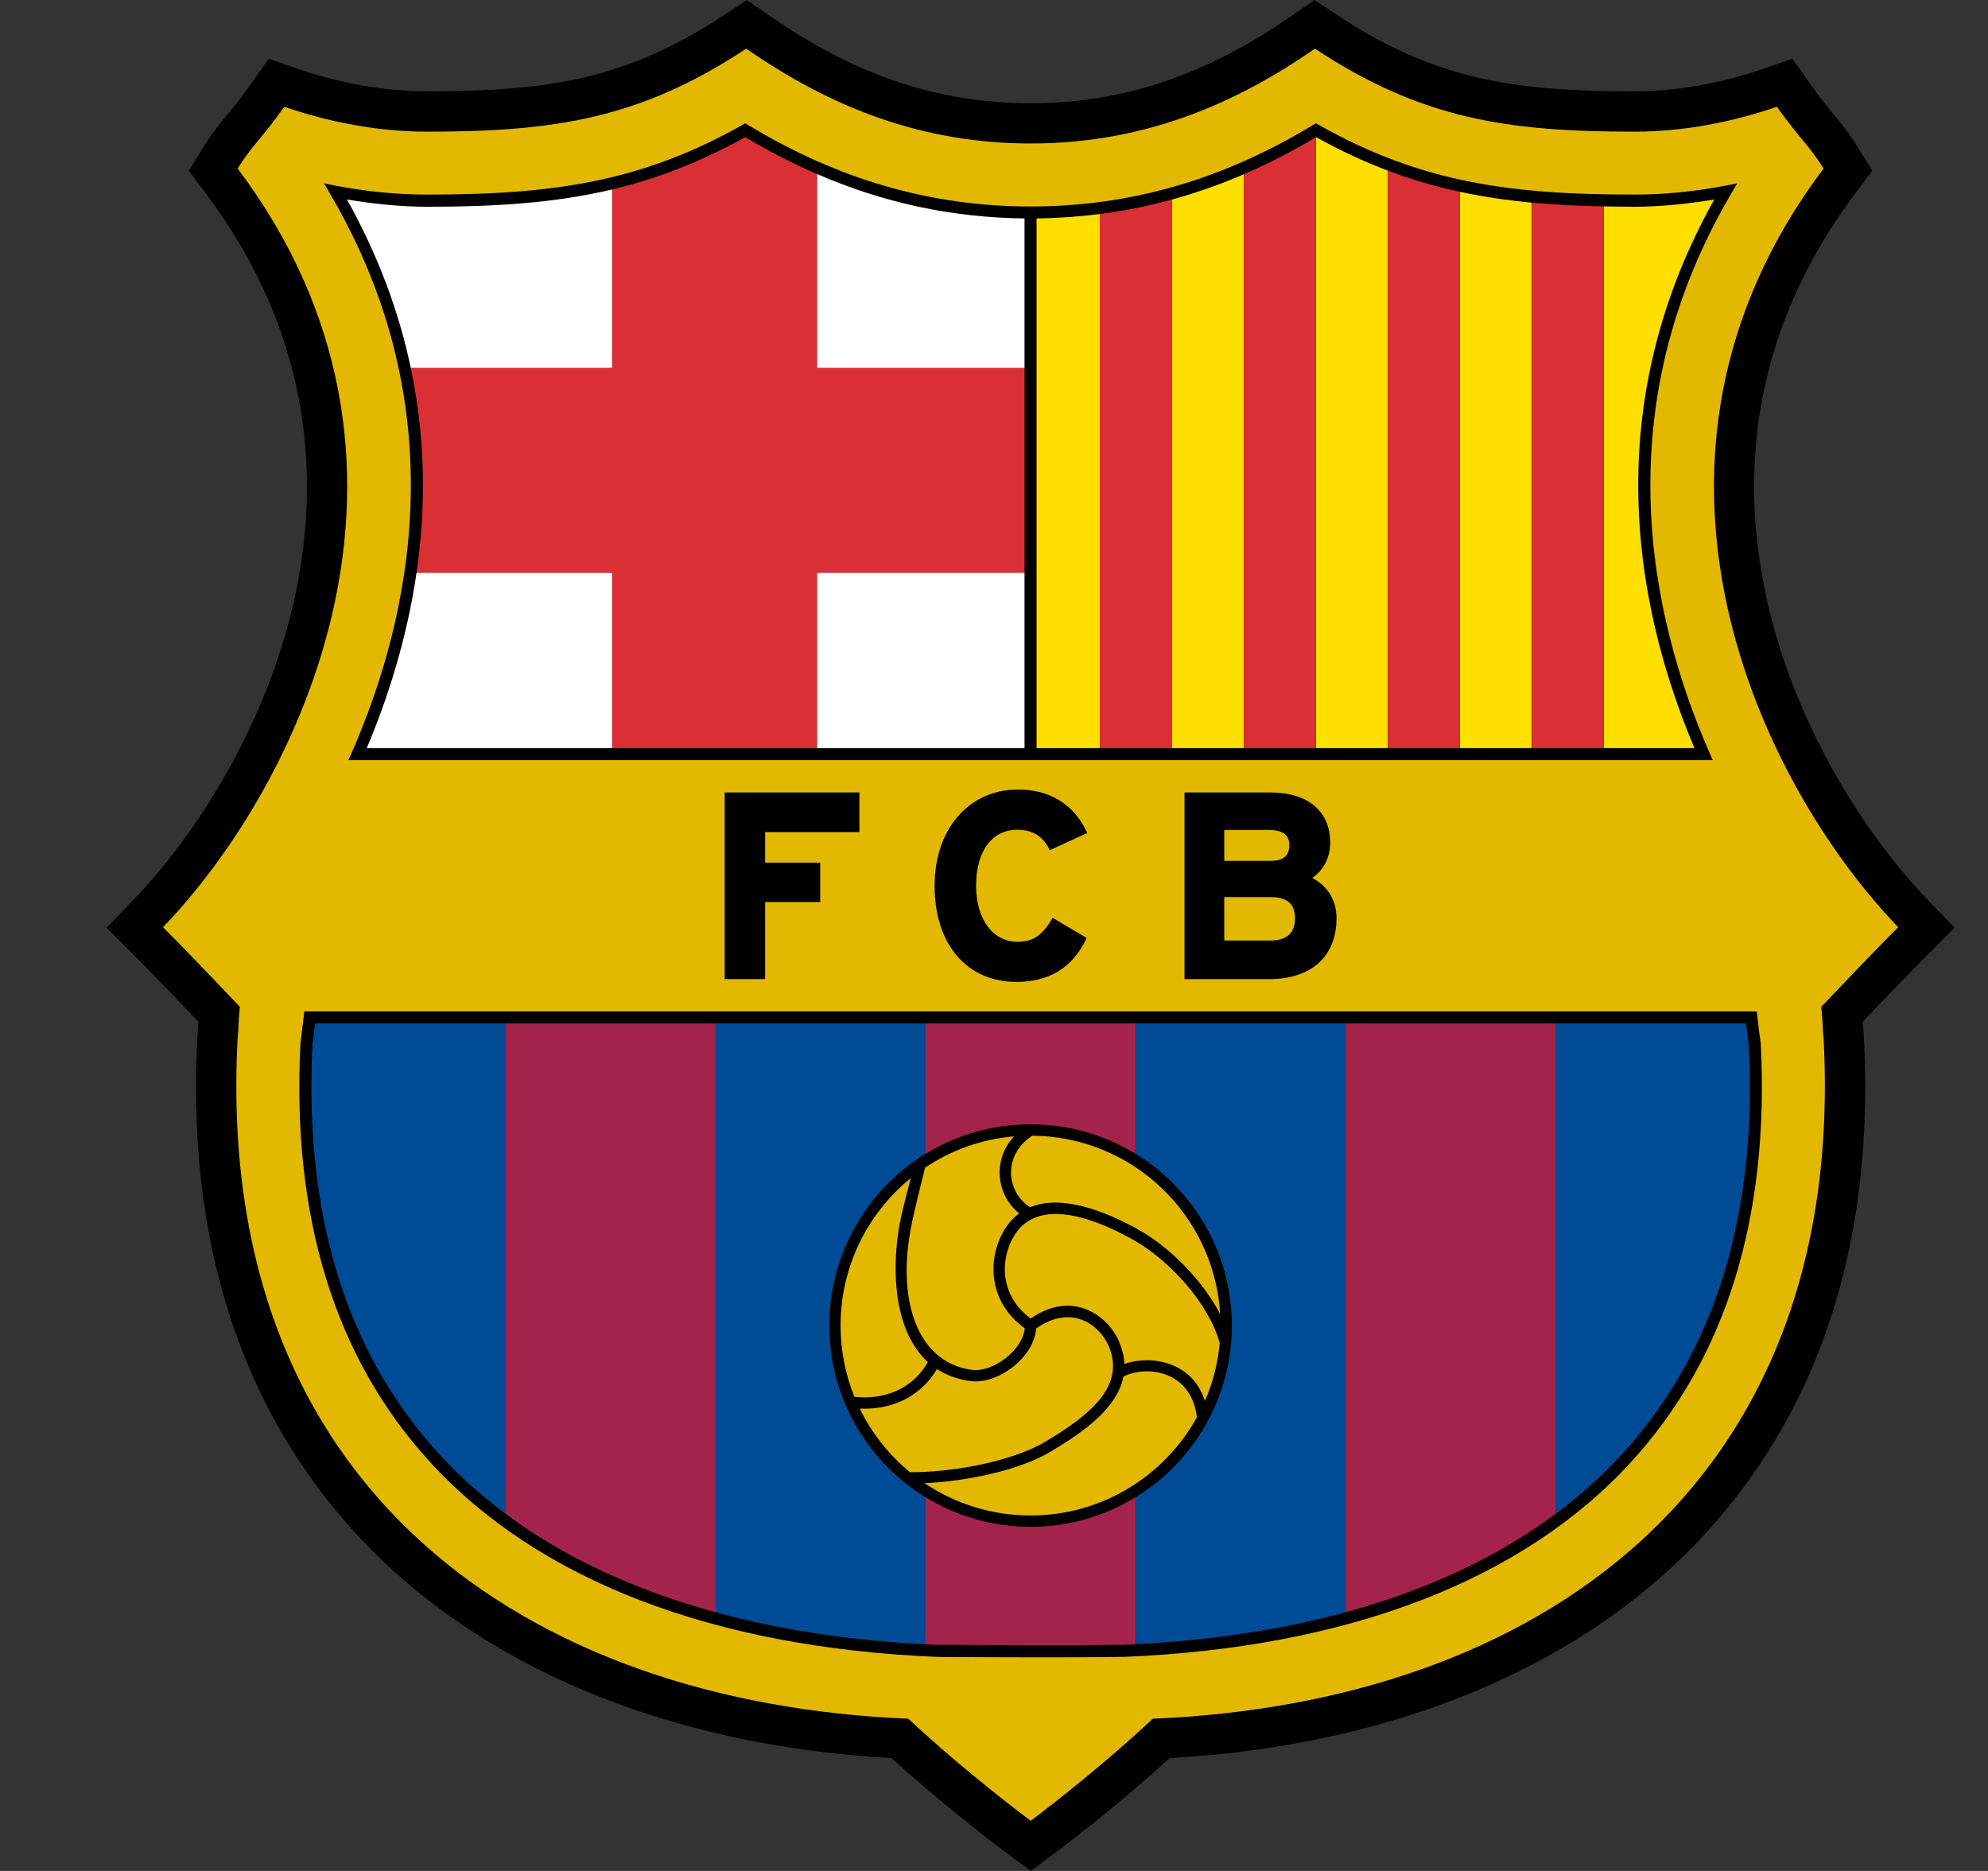 <svg width="17" height="16" viewBox="0 0 17 16" fill="none" xmlns="http://www.w3.org/2000/svg">
<rect x="0" y="0" width="17" height="16" fill="#333333" stroke="none"/>
<g clip-path="url(#clip0_795_2193)">
<path d="M11.048 0.133C10.311 0.645 9.601 0.883 8.813 0.883C8.025 0.883 7.315 0.645 6.578 0.133L6.386 0L6.191 0.129C5.359 0.68 4.682 0.781 3.65 0.781C3.294 0.781 2.911 0.714 2.543 0.587L2.298 0.502L2.149 0.714C2.07 0.827 2.011 0.899 1.954 0.968C1.883 1.054 1.817 1.134 1.739 1.259L1.615 1.46L1.756 1.649C2.387 2.487 2.625 3.349 2.625 4.161C2.625 5.675 1.798 7.013 1.146 7.69L0.911 7.934L1.15 8.173C1.279 8.301 1.508 8.539 1.697 8.738L1.69 8.842L1.688 8.861C1.68 9.006 1.676 9.151 1.676 9.295C1.676 10.833 2.131 12.111 3.03 13.1C4.071 14.245 5.699 14.928 7.624 15.035C8.102 15.47 8.587 15.831 8.609 15.847L8.815 16L9.02 15.847C9.042 15.831 9.525 15.47 10.002 15.035C11.926 14.928 13.555 14.245 14.596 13.1C15.495 12.111 15.95 10.833 15.95 9.296C15.95 9.153 15.946 9.008 15.938 8.861L15.938 8.858L15.936 8.839C15.936 8.839 15.929 8.745 15.929 8.738C16.104 8.553 16.34 8.308 16.476 8.173L16.715 7.934L16.48 7.69C15.828 7.013 15 5.675 15 4.161C15 3.349 15.238 2.487 15.869 1.648L16.011 1.46L15.886 1.259C15.809 1.134 15.742 1.053 15.672 0.968C15.615 0.899 15.556 0.827 15.477 0.714L15.328 0.502L15.083 0.587C14.715 0.714 14.332 0.781 13.976 0.781C12.944 0.781 12.267 0.68 11.435 0.129L11.24 0L11.048 0.133Z" fill="black"/>
<path d="M8.814 15.571C8.814 15.571 8.264 15.163 7.767 14.698C4.516 14.564 1.826 12.741 2.032 8.879C2.044 8.777 2.034 8.784 2.051 8.61C1.865 8.413 1.556 8.091 1.394 7.929C2.56 6.719 3.92 3.951 2.032 1.441C2.156 1.242 2.246 1.175 2.431 0.913C2.808 1.043 3.228 1.126 3.65 1.126C4.733 1.126 5.472 1.018 6.381 0.416C7.1 0.915 7.879 1.227 8.813 1.227C9.746 1.227 10.526 0.915 11.244 0.416C12.153 1.018 12.893 1.126 13.976 1.126C14.398 1.126 14.818 1.043 15.195 0.913C15.38 1.175 15.47 1.242 15.594 1.441C13.705 3.951 15.066 6.719 16.232 7.929C16.069 8.091 15.761 8.413 15.574 8.61C15.592 8.784 15.582 8.777 15.594 8.879C15.799 12.741 13.109 14.564 9.858 14.698C9.362 15.163 8.814 15.571 8.814 15.571Z" fill="#E2B900"/>
<path d="M2.648 8.649H2.602L2.583 8.815L2.569 8.922C2.493 10.409 2.864 11.611 3.671 12.496C4.596 13.512 6.096 14.09 8.008 14.169C8.01 14.169 8.04 14.17 8.04 14.17C8.613 14.173 9.155 14.176 9.616 14.169C11.529 14.09 13.029 13.512 13.954 12.496C14.761 11.611 15.132 10.41 15.057 8.925C15.056 8.922 15.042 8.815 15.042 8.815L15.023 8.651L14.977 8.649H2.648V8.649Z" fill="black"/>
<path d="M2.695 8.752L2.685 8.831C2.685 8.831 2.672 8.93 2.672 8.93C2.666 9.052 2.663 9.174 2.663 9.296C2.663 10.584 3.027 11.636 3.748 12.427C3.92 12.616 4.113 12.789 4.325 12.947V8.752H2.695ZM14.954 8.933L14.941 8.831L14.931 8.752H13.301V12.947C13.514 12.789 13.706 12.616 13.879 12.427C14.599 11.636 14.964 10.584 14.964 9.297C14.964 9.178 14.96 9.056 14.954 8.933Z" fill="#004B95"/>
<path d="M6.12 8.752H4.325V12.947C4.821 13.316 5.425 13.598 6.12 13.788V8.752ZM11.506 8.752V13.788C12.201 13.598 12.805 13.316 13.301 12.947V8.752H11.506Z" fill="#A4234B"/>
<path d="M7.092 11.336C7.092 10.714 7.422 10.17 7.915 9.867V8.752H6.12V13.788C6.664 13.937 7.265 14.029 7.915 14.062V12.804C7.422 12.502 7.092 11.957 7.092 11.336ZM9.711 8.752V9.867C10.204 10.17 10.534 10.714 10.534 11.336C10.534 11.957 10.204 12.502 9.711 12.804V14.061C10.361 14.028 10.962 13.936 11.506 13.788V8.752H9.711Z" fill="#004B95"/>
<path d="M9.71 9.867V8.752H7.915V9.867C8.176 9.707 8.484 9.615 8.813 9.615C9.142 9.615 9.449 9.707 9.71 9.867ZM7.915 12.804V14.062C7.947 14.063 7.978 14.065 8.01 14.066L8.04 14.066C8.614 14.069 9.155 14.072 9.613 14.066C9.646 14.065 9.678 14.063 9.71 14.062V12.804C9.449 12.964 9.142 13.057 8.813 13.057C8.484 13.057 8.176 12.964 7.915 12.804Z" fill="#A4234B"/>
<path d="M7.934 11.648C7.623 11.364 7.622 10.788 7.706 10.405C7.729 10.299 7.758 10.194 7.788 10.075C7.422 10.373 7.188 10.827 7.188 11.336C7.188 11.544 7.228 11.751 7.306 11.945C7.334 11.948 7.362 11.95 7.391 11.95C7.631 11.95 7.828 11.839 7.934 11.648ZM9.607 11.772C9.553 12.045 9.262 12.248 8.988 12.412C8.705 12.581 8.249 12.668 7.906 12.684C8.165 12.858 8.477 12.96 8.813 12.96C9.425 12.96 9.958 12.621 10.235 12.12C10.187 11.72 9.806 11.672 9.607 11.772Z" fill="#E2B900"/>
<path d="M7.781 12.59C8.12 12.592 8.64 12.507 8.939 12.329C9.325 12.099 9.624 11.853 9.482 11.513C9.41 11.341 9.171 11.142 8.86 11.361C8.841 11.615 8.527 11.84 8.302 11.811C8.187 11.796 8.092 11.76 8.012 11.708C7.885 11.924 7.659 12.047 7.391 12.047C7.378 12.047 7.365 12.047 7.352 12.046C7.454 12.256 7.601 12.441 7.781 12.59ZM8.809 10.324C9.078 10.212 9.45 10.357 9.734 10.515C10.001 10.665 10.281 10.944 10.434 11.238C10.384 10.391 9.685 9.719 8.827 9.712C8.571 9.88 8.606 10.197 8.809 10.324Z" fill="#E2B900"/>
<path d="M8.763 11.36C8.43 11.117 8.451 10.736 8.594 10.509C8.629 10.453 8.67 10.41 8.715 10.376C8.522 10.222 8.483 9.922 8.671 9.718C8.398 9.741 8.137 9.833 7.91 9.986C7.839 10.291 7.749 10.569 7.753 10.888C7.759 11.317 7.937 11.667 8.313 11.715C8.489 11.737 8.743 11.55 8.763 11.36Z" fill="#E2B900"/>
<path d="M10.43 11.485C10.338 11.149 10.004 10.778 9.686 10.6C9.294 10.381 8.865 10.262 8.676 10.561C8.555 10.753 8.538 11.07 8.813 11.276C9.186 11.018 9.485 11.269 9.571 11.476C9.598 11.542 9.612 11.604 9.615 11.664C9.835 11.587 10.194 11.637 10.304 11.981C10.372 11.823 10.415 11.656 10.43 11.485Z" fill="#E2B900"/>
<path d="M7.332 6.777H6.197V8.373H6.543V7.714H7.014V7.377H6.543V7.116H7.349V6.777L7.332 6.777ZM7.992 7.575C7.992 8.075 8.267 8.397 8.692 8.397C8.97 8.397 9.169 8.276 9.286 8.035L9.292 8.021L9.001 7.849L8.993 7.863C8.91 8.002 8.831 8.054 8.701 8.054C8.49 8.054 8.347 7.861 8.347 7.575C8.347 7.279 8.482 7.096 8.699 7.096C8.825 7.096 8.914 7.148 8.97 7.256L8.977 7.271L9.298 7.123L9.29 7.108C9.178 6.875 8.975 6.752 8.704 6.752C8.285 6.752 7.992 7.09 7.992 7.575ZM11.222 7.508C11.319 7.44 11.375 7.332 11.375 7.206C11.375 6.937 11.184 6.777 10.863 6.777H10.129V8.373H10.856C11.215 8.373 11.429 8.178 11.429 7.852C11.429 7.699 11.352 7.576 11.222 7.508ZM10.469 7.098H10.849C11.005 7.098 11.025 7.169 11.025 7.231C11.025 7.319 10.973 7.362 10.865 7.362H10.469L10.469 7.098ZM10.867 8.043H10.469V7.672H10.867C11.008 7.672 11.074 7.73 11.074 7.856C11.074 7.978 11.002 8.043 10.867 8.043ZM11.226 1.07C10.453 1.538 9.664 1.765 8.813 1.766C7.962 1.765 7.172 1.538 6.399 1.07L6.373 1.054L6.347 1.069C5.466 1.567 4.691 1.664 3.649 1.664C3.399 1.664 3.141 1.639 2.882 1.59L2.771 1.568L2.828 1.666C3.898 3.497 3.518 5.267 3.011 6.429L2.979 6.501H14.646L14.615 6.429C14.108 5.267 13.728 3.497 14.798 1.666L14.855 1.568L14.743 1.59C14.485 1.639 14.226 1.664 13.976 1.664C12.935 1.664 12.16 1.567 11.279 1.069L11.252 1.054L11.226 1.07Z" fill="black"/>
<path d="M5.235 1.62C4.746 1.736 4.24 1.768 3.65 1.768C3.427 1.768 3.197 1.744 2.967 1.706C3.24 2.195 3.414 2.678 3.513 3.147H5.235L5.235 1.62ZM8.761 3.147V1.868C8.144 1.861 7.557 1.736 6.986 1.488V3.147H8.761ZM3.562 4.898C3.48 5.459 3.318 5.967 3.136 6.398H5.235V4.898H3.562ZM6.986 6.398H8.761V4.898H6.986V6.398Z" fill="white"/>
<path d="M6.986 3.147V1.488C6.779 1.399 6.575 1.294 6.372 1.173C5.983 1.389 5.614 1.53 5.235 1.62V3.147H3.513C3.582 3.476 3.617 3.811 3.617 4.148C3.617 4.406 3.597 4.657 3.562 4.898H5.235V6.398H6.986V4.898H8.761V3.147L6.986 3.147Z" fill="#DB2F36"/>
<path d="M11.254 1.173L11.252 1.174V6.398H11.867V1.459C11.666 1.383 11.463 1.289 11.254 1.173ZM10.02 1.707V6.398H10.636V1.49C10.436 1.577 10.23 1.649 10.02 1.707ZM8.864 1.868V6.398H9.405V1.83C9.225 1.853 9.045 1.866 8.864 1.868ZM12.483 1.64V6.398H13.098V1.733C12.887 1.713 12.683 1.683 12.483 1.64ZM14.009 4.148C14.009 3.383 14.186 2.552 14.659 1.706C14.429 1.744 14.199 1.768 13.976 1.768C13.887 1.768 13.8 1.766 13.714 1.765V6.398H14.49C14.229 5.781 14.009 5.008 14.009 4.148Z" fill="#FFDF00"/>
<path d="M13.099 1.733V6.398H13.714V1.765C13.5 1.761 13.296 1.751 13.099 1.733ZM9.405 1.83V6.398H10.02V1.707C9.818 1.762 9.613 1.804 9.405 1.83ZM10.636 1.49V6.398H11.252V1.174C11.048 1.296 10.843 1.401 10.636 1.49ZM11.867 1.459V6.398H12.483V1.64C12.273 1.595 12.068 1.535 11.867 1.459Z" fill="#DB2F36"/>
</g>
<defs>
<clipPath id="clip0_795_2193">
<rect width="15.804" height="16" fill="white" transform="translate(0.911)"/>
</clipPath>
</defs>
</svg>
